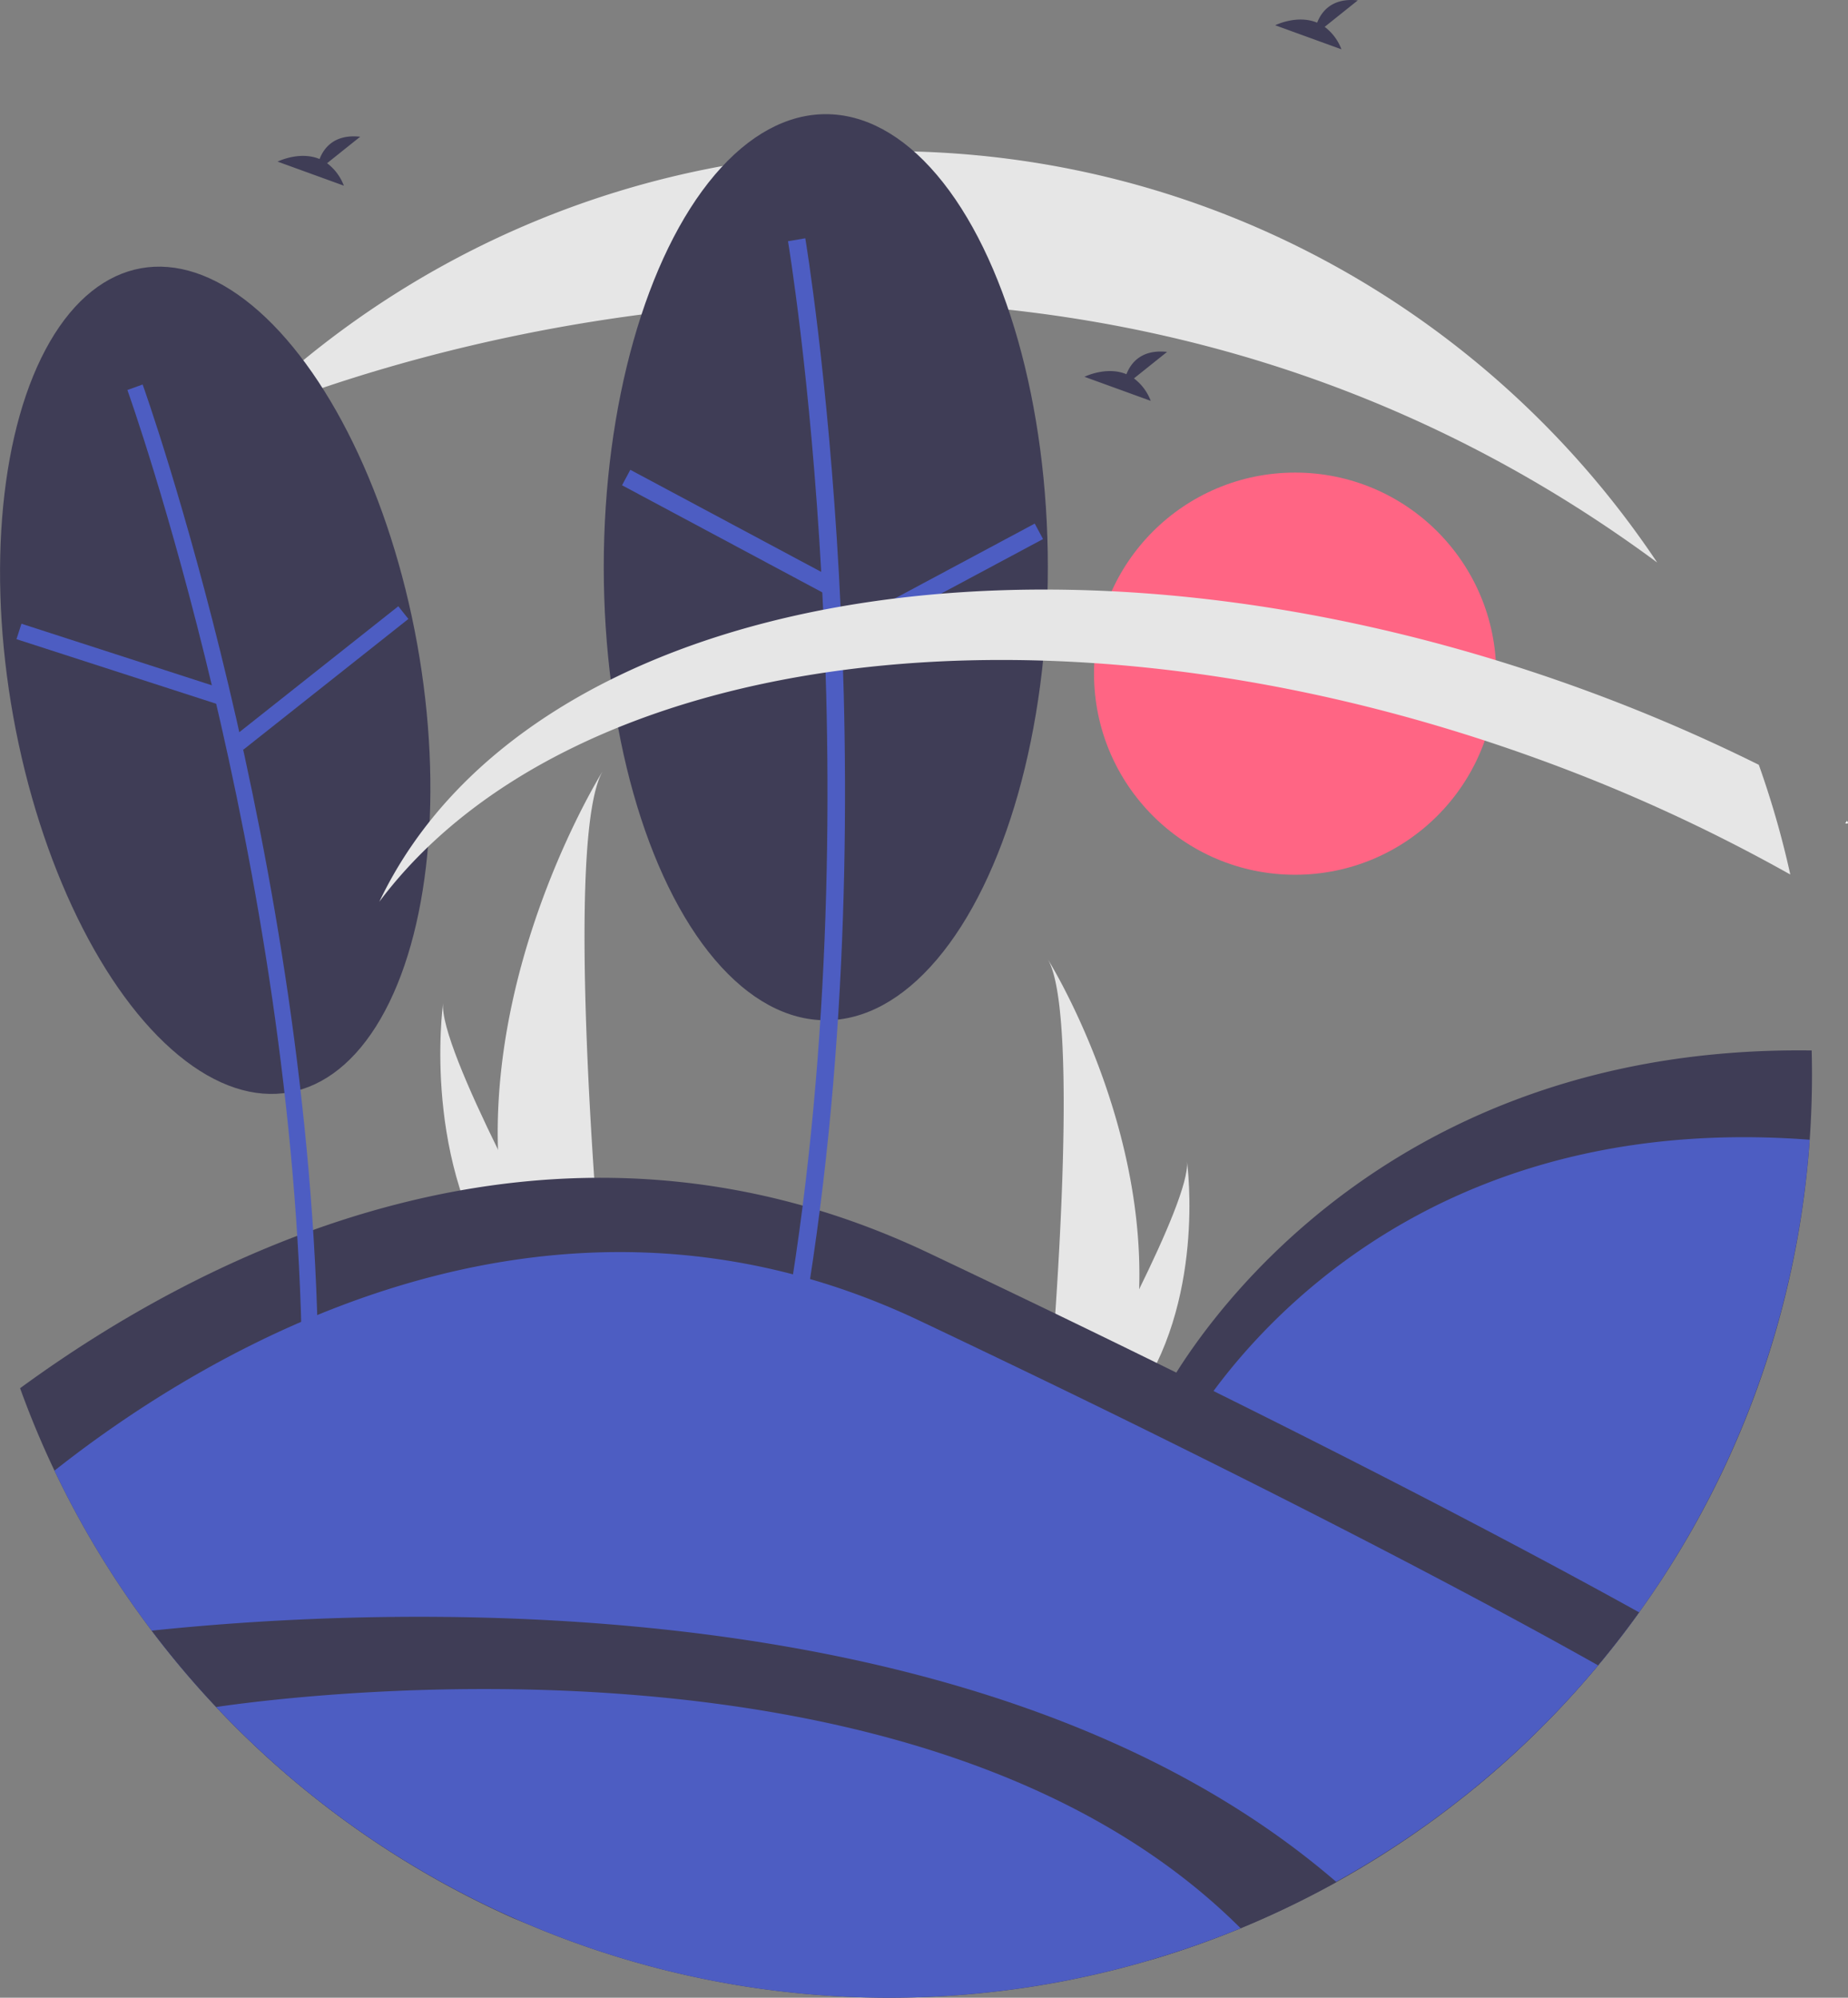 <svg id="a1f75fc3-9e42-4fc1-bde4-b430080f0daf" data-name="Layer 1" xmlns="http://www.w3.org/2000/svg" width="692.605" height="748.733" viewBox="0 0 692.605 748.733"><rect x="0" y="0" width="692.605" height="748.733" fill="#808080" stroke="none"/><circle cx="485.389" cy="252.49" r="75.365" fill="#ff6584"/><path d="M945.818,384.315c.166-.03.291-.146.485-.117a6.426,6.426,0,0,0-.33-.954c-.24.327-.485.661-.699.953Z" transform="translate(-253.697 -75.633)" fill="#fff"/><path d="M440.33,506.498a175.145,175.145,0,0,0,8.182,48.416c.114.364.233.722.353,1.086h30.533c-.033-.326-.065-.689-.098-1.086-2.036-23.404-13.773-165.851.261-190.21C478.333,366.68,437.963,432.132,440.33,506.498Z" transform="translate(-253.697 -75.633)" fill="#e6e6e6"/><path d="M442.621,554.914c.255.364.521.727.793,1.086h22.905c-.174-.309-.375-.673-.608-1.086-3.784-6.83-14.984-27.248-25.381-48.416-11.173-22.748-21.423-46.358-20.56-54.903C419.504,453.522,411.773,512.275,442.621,554.914Z" transform="translate(-253.697 -75.633)" fill="#e6e6e6"/><path d="M680.636,558.829a152.694,152.694,0,0,1-7.133,42.21c-.099.317-.204.629-.308.947h-26.619c.028-.284.057-.601.085-.947,1.775-20.404,12.008-144.591-.227-165.828C647.504,436.934,682.699,493.996,680.636,558.829Z" transform="translate(-253.697 -75.633)" fill="#e6e6e6"/><path d="M678.638,601.039c-.222.317-.454.634-.691.947H657.979c.151-.27.327-.587.53-.947,3.299-5.954,13.063-23.755,22.127-42.21,9.741-19.832,18.677-40.416,17.924-47.866C698.792,512.644,705.532,563.865,678.638,601.039Z" transform="translate(-253.697 -75.633)" fill="#e6e6e6"/><path d="M376.281,136.806l12.413-9.928c-9.643-1.064-13.606,4.195-15.227,8.358-7.534-3.128-15.735.972-15.735.972l24.837,9.017A18.795,18.795,0,0,0,376.281,136.806Z" transform="translate(-253.697 -75.633)" fill="#3f3d56"/><path d="M750.165,85.701l12.413-9.928c-9.643-1.064-13.606,4.195-15.227,8.358-7.534-3.128-15.735.972-15.735.972L756.453,94.119A18.795,18.795,0,0,0,750.165,85.701Z" transform="translate(-253.697 -75.633)" fill="#3f3d56"/><path d="M932.807,478.323q0,12.34-.86,24.478a344.112,344.112,0,0,1-63.922,177.14q-7.324,10.222-15.381,19.871a347.514,347.514,0,0,1-46.153,45.845L732.919,702.487,688.931,599.82s65.632-132.887,243.759-130.478Q932.802,473.817,932.807,478.323Z" transform="translate(-253.697 -75.633)" fill="#3f3d56"/><path d="M931.947,502.801a346.077,346.077,0,0,1-129.289,245.967l-68.349-40.103-39.01-91.054S758.511,489.628,931.947,502.801Z" transform="translate(-253.697 -75.633)" fill="#4d5dc2"/><path d="M868.025,679.941q-7.324,10.222-15.381,19.871a346.169,346.169,0,0,1-133.98,98.527q-15.795,6.512-32.333,11.485A378.838,378.838,0,0,1,446.085,794.571,347.292,347.292,0,0,1,274.114,626.824q-7.165-15.062-12.886-30.889c66.523-48.733,197.606-118.515,340.471-50.707Q660.977,573.363,707.56,596.519C786.365,635.582,838.813,663.743,868.025,679.941Z" transform="translate(-253.697 -75.633)" fill="#3f3d56"/><path d="M852.644,699.812a346.28,346.28,0,0,1-578.53-72.988c55.558-43.935,183.7-122.888,324.326-56.152q54.247,25.746,96.86,46.939C778.117,658.658,829.132,686.554,852.644,699.812Z" transform="translate(-253.697 -75.633)" fill="#4d5dc2"/><path d="M754.584,781.026a349.545,349.545,0,0,1-35.921,17.313A345.065,345.065,0,0,1,586.763,824.367,346.365,346.365,0,0,1,310.544,686.798C393.191,678.083,621.644,666.333,754.584,781.026Z" transform="translate(-253.697 -75.633)" fill="#3f3d56"/><path d="M718.663,798.339a346.418,346.418,0,0,1-383.96-82.923C364.765,711,600.775,680.674,718.663,798.339Z" transform="translate(-253.697 -75.633)" fill="#4d5dc2"/><path d="M874.765,286.428v.011C627.673,103.747,344.575,232.335,342.389,233.322v-.011a344.996,344.996,0,0,1,244.375-101.032C706.892,132.279,812.721,193.495,874.765,286.428Z" transform="translate(-253.697 -75.633)" fill="#e6e6e6"/><ellipse cx="334.364" cy="330.602" rx="76.906" ry="156.919" transform="translate(-307.053 -11.059) rotate(-10.22)" fill="#3f3d56"/><path d="M372.949,584.638c-2.478-187.337-65.158-363.14-65.791-364.893l-5.716,2.062c.63,1.744,62.966,176.627,65.431,362.913Z" transform="translate(-253.697 -75.633)" fill="#4d5dc2"/><rect x="295.289" y="285.001" width="6.078" height="78.867" transform="translate(-355.861 432.823) rotate(-72.079)" fill="#4d5dc2"/><rect x="334.438" y="326.719" width="78.87" height="6.078" transform="matrix(0.784, -0.621, 0.621, 0.784, -377.645, 227.738)" fill="#4d5dc2"/><ellipse cx="309.499" cy="212.589" rx="83.219" ry="169.801" fill="#3f3d56"/><path d="M555.512,566.159c33.33-199.975.336-399.227-.002-401.215l-6.483,1.098c.336,1.978,33.141,200.183-.002,399.037Z" transform="translate(-253.697 -75.633)" fill="#4d5dc2"/><rect x="522.717" y="232.065" width="6.577" height="85.341" transform="translate(-218.041 533.346) rotate(-61.858)" fill="#4d5dc2"/><rect x="562.76" y="291.621" width="85.344" height="6.577" transform="translate(-321.213 244.975) rotate(-28.158)" fill="#4d5dc2"/><path d="M924.676,403.403a634.407,634.407,0,0,0-95.374-43.606c-182.14-65.907-362.751-40.506-433.446,53.817,55.017-115.553,251.327-151.888,449.432-80.206a646.926,646.926,0,0,1,67.585,28.872A343.542,343.542,0,0,1,924.676,403.403Z" transform="translate(-253.697 -75.633)" fill="#e6e6e6"/><path d="M678.684,217.456l12.413-9.928c-9.643-1.064-13.606,4.195-15.227,8.358-7.534-3.128-15.735.972-15.735.972l24.837,9.017A18.795,18.795,0,0,0,678.684,217.456Z" transform="translate(-253.697 -75.633)" fill="#3f3d56"/></svg>